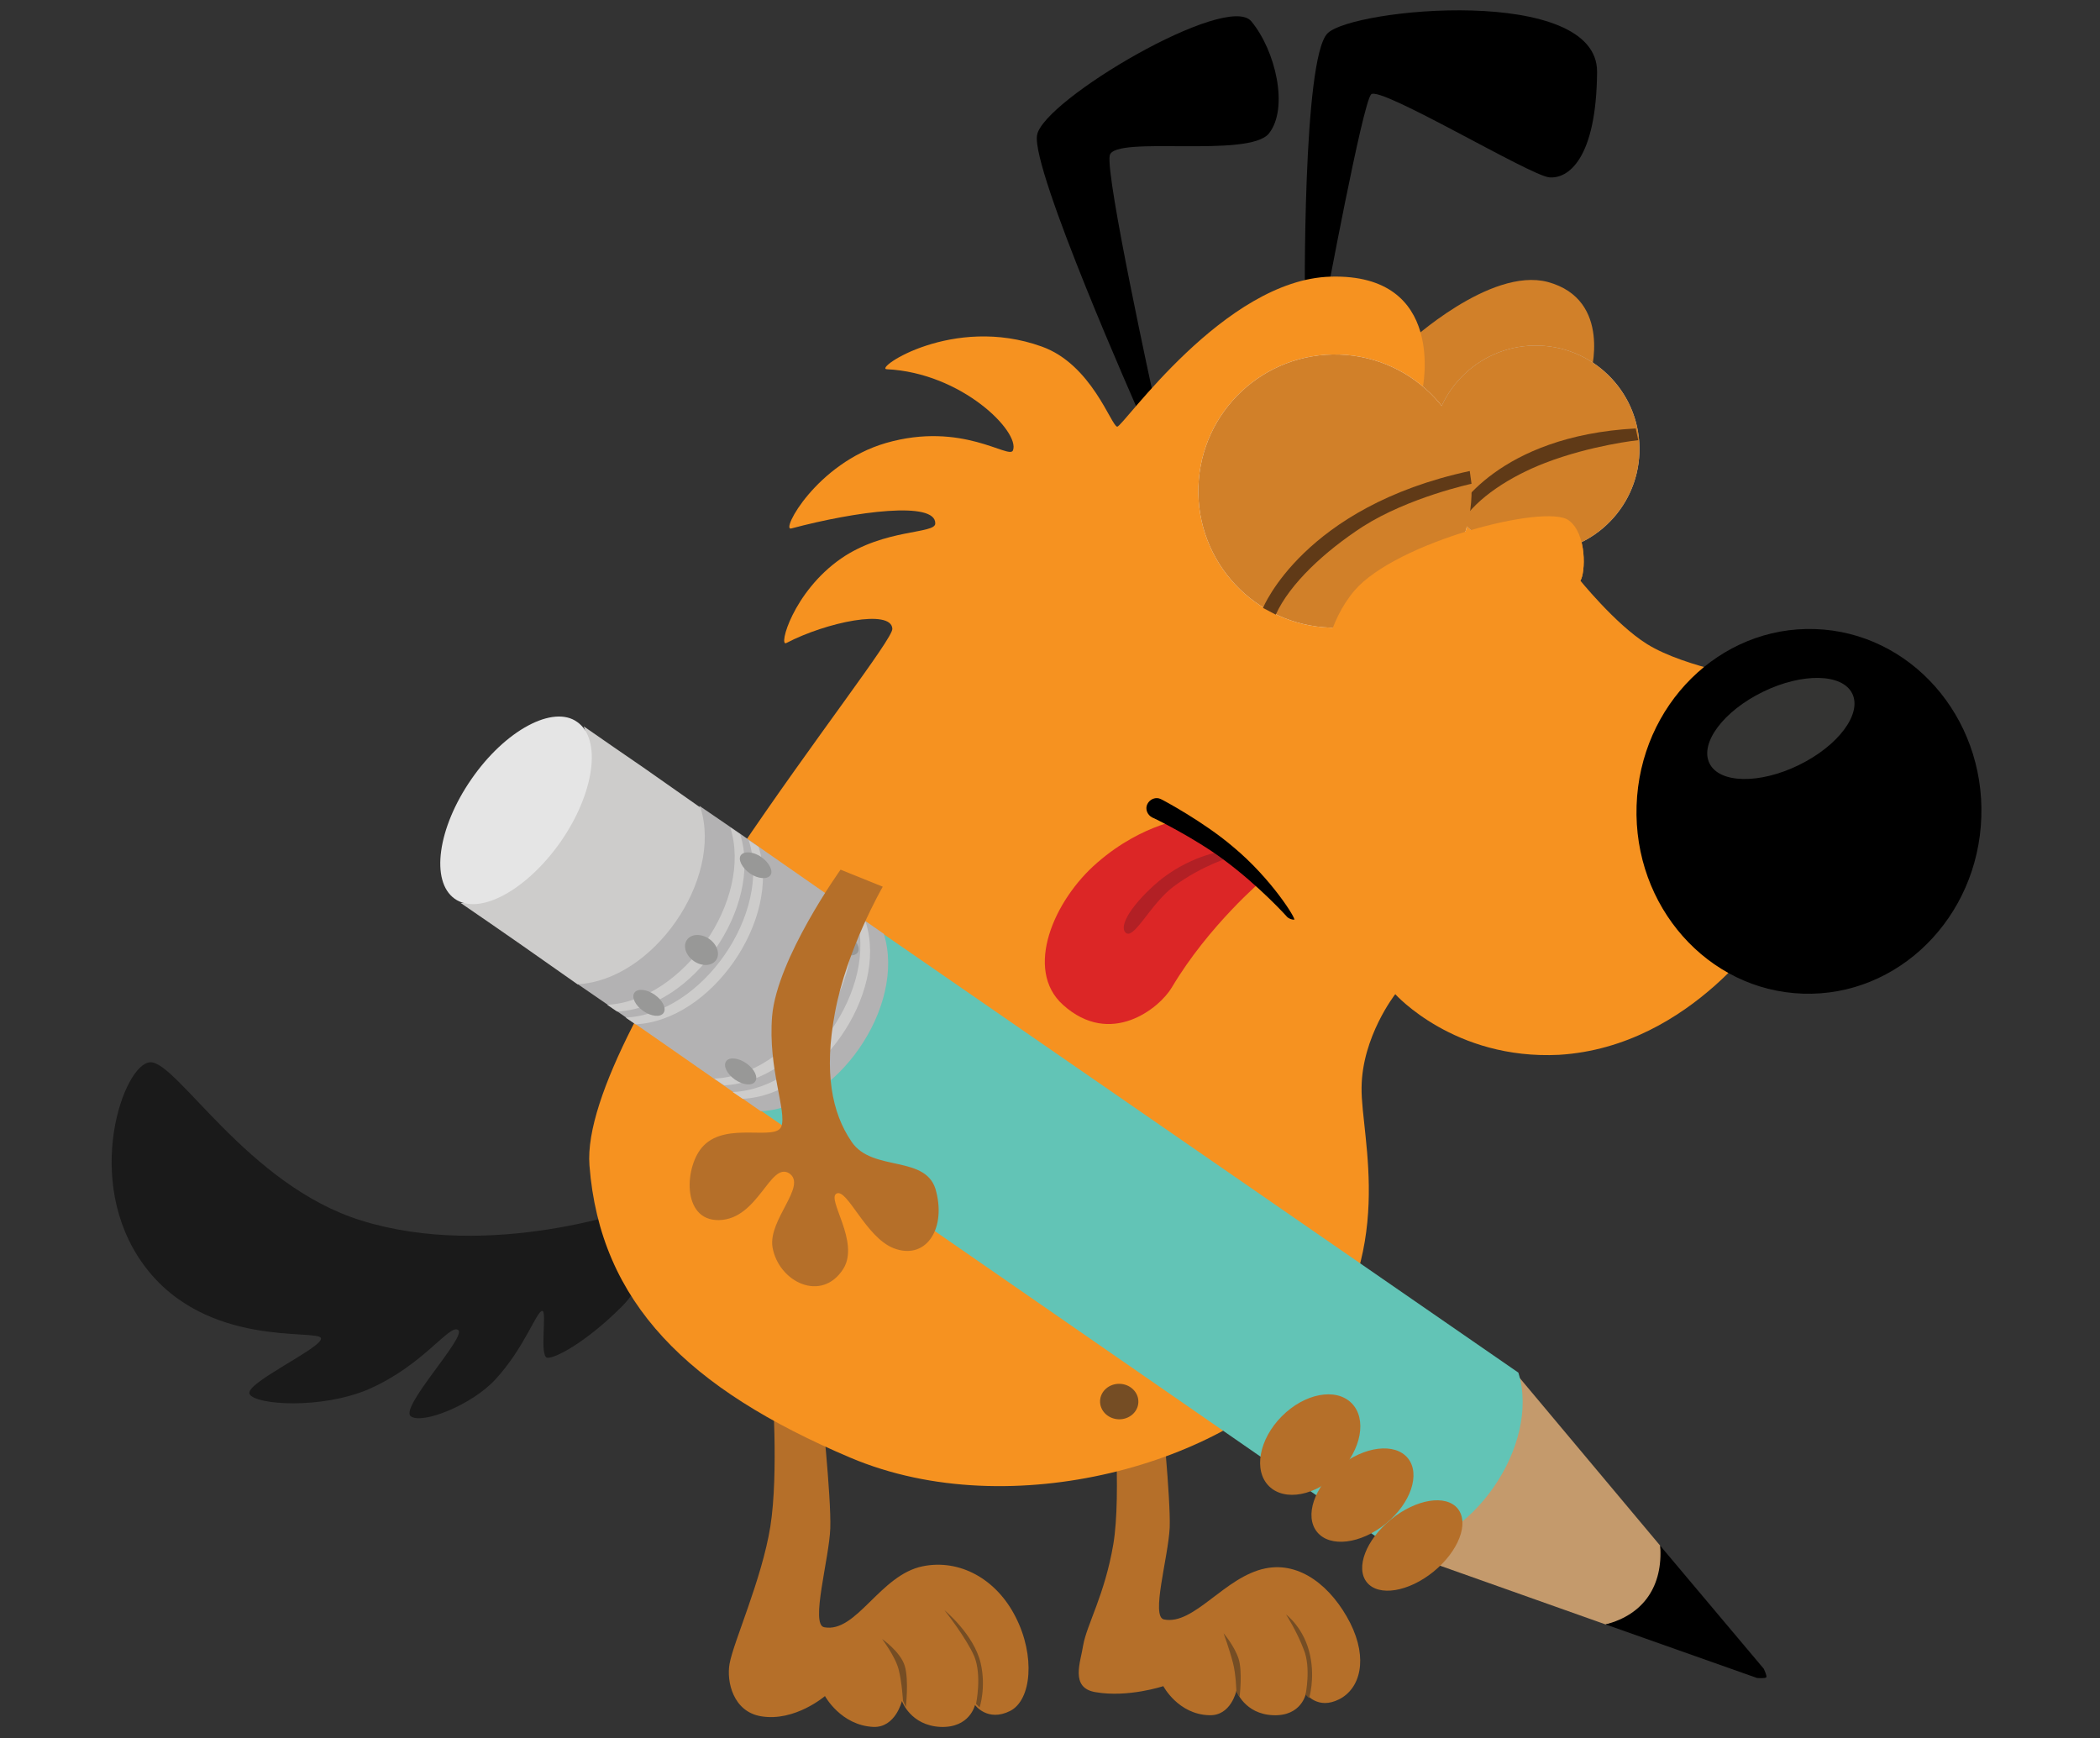 <?xml version="1.0" encoding="utf-8"?>
<!-- Generator: Adobe Illustrator 21.0.0, SVG Export Plug-In . SVG Version: 6.00 Build 0)  -->
<svg version="1.1" id="dog-tryagain" xmlns="http://www.w3.org/2000/svg" xmlns:xlink="http://www.w3.org/1999/xlink" x="0px"
	 y="0px" viewBox="0 0 592.1 490.1" style="enable-background:new 0 0 592.1 490.1;" xml:space="preserve">
<rect x="0" y="0" width="592.1" height="490.1" fill="#333333" stroke="none"/>
<style type="text/css">
	.st0{fill:#1A1A1A;}
	.st1{fill:#B56F29;}
	.st2{fill:#754D24;}
	.st3{fill:#D18029;}
	.st4{fill:#F69220;}
	.st5{fill:#C49A6C;}
	.st6{fill:#62C4B6;}
	.st7{fill:#B3B2B3;}
	.st8{fill:#CDCCCB;}
	.st9{fill:#E5E5E5;}
	.st10{fill:#989897;}
	.st11{fill:#FFFFFF;}
	.st12{fill:#603A17;}
	.st13{fill:#343433;}
	.st14{fill:#DC2626;}
	.st15{fill:#B22025;}
</style>
<g id="svg-dog">
	<path id="tail" class="st0" d="M182.9,354.9l-3-14.4c0,0-41.3,15.1-78.1,3.6c-31.9-9.9-51.9-44.8-59.4-44.6
		c-7.5,0.2-19.3,33.3-1.9,57.1s49.3,18,50,20.7c0.7,2.6-21.9,12.8-20.1,15.8c1.7,3,20.1,4.3,33.5-1.4c15.6-6.8,22.9-18.6,25.3-16.7
		c2.4,1.9-16.5,21.7-13.4,24.3c3.1,2.4,17.2-3.1,23.9-10.4c8.2-8.9,11.6-19.3,13.2-19.3c1.4,0-0.9,12.8,1.4,13.2
		c2.1,0.3,10.9-4.3,21-14.4C180.9,362.9,182.9,354.9,182.9,354.9z"/>
	<g id="legL">
		<path class="st1" d="M217.7,389.8c0,0,1.9,25.5-0.5,40.6c-2.4,14.9-10.4,32.5-11.5,38.7c-0.9,5,1,13.5,8.9,14.8
			c9.5,1.6,18-5.7,18-5.7s4.5,8.3,13.7,8.7c6.2,0.2,8-7.3,8-7.3s2.4,6.9,10.9,7.3c8.3,0.3,9.7-6.2,9.7-6.2s3.5,4.9,9.9,1.7
			c6.1-3.1,7.1-15.6,1.6-26.4c-5.4-10.8-15.8-16.5-26.2-14.4c-12.1,2.4-18.7,18.9-27.8,17.2c-4-0.7,1.4-19.3,1.7-27.9
			c0.3-8.9-2.6-35.8-2.6-35.8L217.7,389.8z"/>
		<path class="st2" d="M266.3,454c0,0,8.3,6.8,10.2,14.9c1.6,6.9-0.3,12.5-0.3,12.5l-1-1c0,0,1.7-8-0.5-13.4
			C272.4,461.7,266.3,454,266.3,454z"/>
		<path class="st2" d="M255.4,481.3c0,0,0.9-7.6-0.3-11.6c-1.2-4-6.4-7.6-6.4-7.6s3.8,5,4.7,8.7c0.9,3.5,1.2,8.7,1.2,8.7
			L255.4,481.3z"/>
	</g>
	<g id="legR">
		<path class="st1" d="M313.7,391.7c0,0,2.6,29.5,0.2,43.7c-2.4,14.2-7.5,22.7-8.5,28.5c-0.7,4.7-3.8,12,3.5,13.2
			c9.2,1.6,19.1-1.7,19.1-1.7s4.2,8,13,8.2c6.1,0.2,7.6-6.9,7.6-6.9s2.3,6.6,10.4,6.9c8,0.3,9.2-6.1,9.2-6.1s3.3,4.7,9.4,1.6
			c5.9-3,8.2-11.3,3.1-21.5c-5.2-10.2-14.1-17.4-23.9-15.4c-11.5,2.3-20.1,16.1-28.6,14.4c-3.8-0.7,1.2-17.5,1.6-25.9
			c0.3-8.3-2.4-34.5-2.4-34.5L313.7,391.7z"/>
		<path class="st2" d="M362.6,455.2c0,0,5.2,3.8,6.8,11.6c1.4,6.6-0.3,12-0.3,12l-1-1c0,0,1.6-7.6-0.5-12.7
			C365.6,459.8,362.6,455.2,362.6,455.2z"/>
		<path class="st2" d="M349.5,478.5c0,0,0.9-7.3-0.3-10.9c-1.2-3.6-4.2-7.1-4.2-7.1s1.7,4.7,2.6,8.2c0.9,3.3,1,8.3,1,8.3
			L349.5,478.5z"/>
	</g>
	<path id="earR" d="M367.9,86.1c0,0-0.7-69.6,6.4-76.7c7.1-7.1,76.2-13.7,76,10.9c-0.2,24.6-8.2,30.2-13.5,29.7
		c-5.4-0.5-47.7-25.9-50.2-23.4c-2.4,2.4-13,59.5-13,59.5H367.9z"/>
	<path id="earL" d="M321.2,116.5c0,0-30.5-68.6-28.8-78.4c1.7-9.9,53.5-40.4,60.4-32.1s10.6,24.5,5,31.6s-43.6,0.5-44.9,6.2
		s12.5,68.7,12.5,68.7L321.2,116.5z"/>
	<g id="body_1_">
		<path class="st3" d="M397,96.7c0,0,23.1-21.5,39.4-17.2c18.4,5,12,26.2,12,26.2l-53.3,11.8L397,96.7z"/>
		<path id="body" class="st4" d="M393.4,280.3c0,0-9.4,12-9.5,26.4c-0.2,14.2,10.4,47-14.8,77.6c-22.7,27.8-83.7,46-129.3,26.7
			c-45.8-19.4-70.6-43.7-73.6-82.4c-3-38.7,85.6-145.6,85.4-151.3c-0.2-5.7-18.6-1.9-29.9,4c-2.3,1.2,1.9-14.4,15.4-23.8
			c12.3-8.5,26.6-6.9,26.6-9.9c0.2-6.4-22.2-3.5-40.6,1.4c-3.1,0.9,7.1-18.4,26.7-24.1c21.5-6.2,34.7,4.7,35.8,2.1
			c2.1-5.2-14.4-21.9-35.6-22.9c-3.6-0.2,18.7-15.4,43.7-6.4c14.1,5,19.6,22.4,21.3,22.6c1.7,0,30.2-41.5,60.2-42.3
			c32.8-0.9,25.9,31.6,25.9,31.6l41.8,41.3l2.1,12.1c0,0,10.4,13,19.4,18.6c10.9,6.8,32.5,10.1,32.5,10.1l2.4,68.2
			c0,0-21.9,35.2-59.7,37.5C410,298.9,393.4,280.3,393.4,280.3z"/>
	</g>
	<g id="pencil">
		<path class="st5" d="M452.7,458c11.8-2.3,17.2-9,15.4-22.2l-41.3-49.3l-34.7,50L452.7,458z"/>
		<path class="st6" d="M195.7,300.1L393.4,437c21.3-1,41.1-29.5,34.7-50L230.2,250.3C236.8,270.6,217,299.2,195.7,300.1z"/>
		<path d="M452.7,458l42.7,15.1c0,0,2.3,0.2,2.6-0.2c0.3-0.3-0.7-2.4-0.7-2.4l-29.2-34.7C468.9,447.1,463.5,455.2,452.7,458z"/>
		<path class="st7" d="M162.5,277.2c5.6,3.8,11.3,7.8,16.8,11.6l35.2,24.5c21.3-1,41.1-29.5,34.7-50l-35.2-24.5
			c-5.6-4-11.3-7.8-16.8-11.6C203.7,247.7,183.9,276.1,162.5,277.2z"/>
		<path class="st8" d="M176.4,286.9l2.8,1.9c21.3-1,41.1-29.5,34.7-50l-2.8-1.9C217.7,257.4,198,285.9,176.4,286.9z"/>
		<path class="st8" d="M171.2,283.3l2.8,1.9c21.3-1,41.1-29.5,34.7-50l-2.8-1.9C212.4,253.6,192.6,282.2,171.2,283.3z"/>
		<path class="st8" d="M206.6,307.9l2.8,1.9c21.3-1,41.1-29.5,34.7-49.8l-2.8-1.9C247.9,278.4,228.1,306.9,206.6,307.9z"/>
		<path class="st8" d="M201.4,304.1l2.8,1.9c21.3-1,41.1-29.5,34.7-50l-2.8-1.9C242.6,274.6,222.8,303.2,201.4,304.1z"/>
		<path class="st8" d="M129.9,254.6c5.6,3.8,11.3,7.8,16.8,11.6l16.1,11.3c21.3-1,41.1-29.5,34.7-49.8l-16.1-11.3
			c-5.6-3.8-11.3-7.8-16.8-11.6C171.2,225.1,151.4,253.6,129.9,254.6z"/>
		<path class="st9" d="M132.9,219.7c-9.5,13.7-11.6,28.8-4.7,33.7c6.9,4.9,20.3-2.4,29.9-16.1c9.5-13.7,11.6-28.8,4.7-33.7
			C156,198.6,142.4,205.9,132.9,219.7z"/>
		<path class="st10" d="M208.9,241.1c0.9-1.2,3.5-1,5.7,0.5c2.3,1.6,3.5,4,2.6,5.2c-0.9,1.2-3.5,1-5.7-0.5
			C209.2,244.7,208,242.3,208.9,241.1z"/>
		<path class="st10" d="M233.5,262.9c0.9-1.2,3.5-1,5.7,0.5c2.3,1.6,3.5,4,2.6,5.2c-0.9,1.2-3.5,1-5.7-0.5
			C233.9,266.6,232.7,264.3,233.5,262.9z"/>
		<ellipse transform="matrix(0.57 -0.821 0.821 0.57 -158.327 301.479)" class="st10" cx="209" cy="302.1" rx="2.8" ry="5"/>
		
			<ellipse transform="matrix(0.57 -0.822 0.822 0.57 -153.819 271.839)" class="st10" cx="182.9" cy="282.9" rx="2.8" ry="5"/>
		
			<ellipse transform="matrix(0.57 -0.822 0.822 0.57 -135.194 277.596)" class="st10" cx="197.7" cy="268" rx="3.8" ry="5"/>
		
			<ellipse transform="matrix(0.57 -0.822 0.822 0.57 -139.674 313.096)" class="st10" cx="229.1" cy="289.9" rx="3.8" ry="5"/>
	</g>
	<g id="eyes-open">
		
			<ellipse transform="matrix(3.313667e-02 -1 1 3.313667e-02 291.79 555.439)" class="st8" cx="433" cy="126.9" rx="29.2" ry="29.2"/>
		
			<ellipse transform="matrix(3.312332e-02 -1 1 3.312332e-02 284.332 570.918)" cx="437.2" cy="138.5" rx="6.4" ry="6.4"/>
		
			<ellipse transform="matrix(3.313515e-02 -1 1 3.313515e-02 225.225 510.168)" class="st11" cx="376.3" cy="138.7" rx="38.5" ry="38.5"/>
		
			<ellipse transform="matrix(3.313531e-02 -1 1 3.313531e-02 241.596 539.961)" cx="399.9" cy="145.1" rx="9.5" ry="9.5"/>
		<path class="st4" d="M373.4,186.6c0,0,0.9-11.1,8.5-20.1c11.8-13.7,53.8-24.6,60.4-19.8c5.2,3.8,4.7,14.9,3.3,17
			C444.4,165.6,373.4,186.6,373.4,186.6z"/>
	</g>
	<g id="eyes-closed">
		
			<ellipse transform="matrix(3.313667e-02 -1 1 3.313667e-02 291.79 555.439)" class="st3" cx="433" cy="126.9" rx="29.2" ry="29.2"/>
		<path class="st12" d="M461.2,120.8l0.7,3.3c0,0-13.2,1.4-26.2,6.4c-9.9,3.8-19.3,9.9-23.6,16.7l-1.6-2.6
			C410.4,144.4,422.2,122.9,461.2,120.8z"/>
		
			<ellipse transform="matrix(3.313515e-02 -1 1 3.313515e-02 225.225 510.168)" class="st3" cx="376.3" cy="138.7" rx="38.5" ry="38.5"/>
		<path class="st12" d="M414.4,132.8l0.5,3.6c0,0-17.7,3.8-30.7,12.1c-10.6,6.9-20.5,16-24.5,24.8l-3.6-1.9
			C356.1,171.5,367.5,142.9,414.4,132.8z"/>
		<path class="st4" d="M373.4,186.6c0,0,0.9-11.1,8.5-20.1c11.8-13.7,53.8-24.6,60.4-19.8c5.2,3.8,4.7,14.9,3.3,17
			C444.4,165.6,373.4,186.6,373.4,186.6z"/>
	</g>
	<g id="nose">
		
			<ellipse transform="matrix(3.313548e-02 -1 1 3.313548e-02 264.143 731.072)" cx="509.9" cy="229" rx="51.4" ry="48.6"/>
		
			<ellipse transform="matrix(0.899 -0.438 0.438 0.899 -39.191 240.741)" class="st13" cx="502.1" cy="205.3" rx="22.4" ry="11.5"/>
	</g>
	<g id="tongue">
		<path class="st14" d="M335.1,230.7c0,0-12.7,1.2-25.7,12.5c-12.3,10.6-20.7,30.2-9.7,40.1c13.4,12.1,27.2,1,30.7-4.9
			c10.4-17.5,25.7-30.4,25.7-30.4L335.1,230.7z"/>
		<path class="st15" d="M345.3,239.9c0,0-8.5,0.9-17.4,7.6c-6.6,5.2-12.8,12.8-10.6,15.4c2.3,2.4,6.9-7.8,13.4-12.8
			c8.2-6.2,17-8.7,17-8.7L345.3,239.9z"/>
		<path d="M364.9,259.3c-0.7,0-1.6-0.3-2.1-0.9c0,0-7.6-8.5-17.9-16.1c-8.2-6.1-19.8-11.8-20-11.8c-1.4-0.7-2.1-2.4-1.4-3.8
			c0.7-1.4,2.4-2.1,3.8-1.4c0.5,0.2,12.1,6.4,20.3,13.4C358.5,247.7,365.6,259.3,364.9,259.3L364.9,259.3z"/>
	</g>
	<path id="handL" class="st1" d="M237,245.2c0,0-17.9,25-19.3,41.3c-1.2,14.8,4.2,26.9,2.6,31.1s-15.3-1.4-21.9,5.4
		c-5.4,5.4-6.4,21.2,4.3,21c11.1-0.2,14.4-16.5,19.8-13.2c5.2,3.5-5.9,13-4.7,20.8c1.7,9.9,13.9,15.8,20,6.1
		c4.7-7.6-4.9-19.8-1.9-21.2c3-1.4,8.2,12.3,16,15.4c8.9,3.5,14.8-5,12.1-15.8c-2.4-10.8-18-5.4-23.9-14.2
		c-5.6-8.2-7.8-19.6-4.7-36.3c3.3-18,13.5-35.6,13.5-35.6L237,245.2z"/>
	
		<ellipse id="bellybutton" transform="matrix(3.313986e-02 -1 1 3.313986e-02 -90.182 697.363)" class="st2" cx="315.3" cy="395.3" rx="5" ry="5.4"/>
	<g id="hand-R">
		
			<ellipse transform="matrix(0.705 -0.71 0.71 0.705 -180.05 382.138)" class="st1" cx="369.1" cy="407.4" rx="16.5" ry="11.3"/>
		
			<ellipse transform="matrix(0.776 -0.63 0.63 0.776 -179.75 336.546)" class="st1" cx="384.4" cy="421.6" rx="16.5" ry="10.4"/>
		
			<ellipse transform="matrix(0.776 -0.63 0.63 0.776 -185.587 348.619)" class="st1" cx="398.5" cy="435.8" rx="16.5" ry="9.5"/>
	</g>
</g>
</svg>
